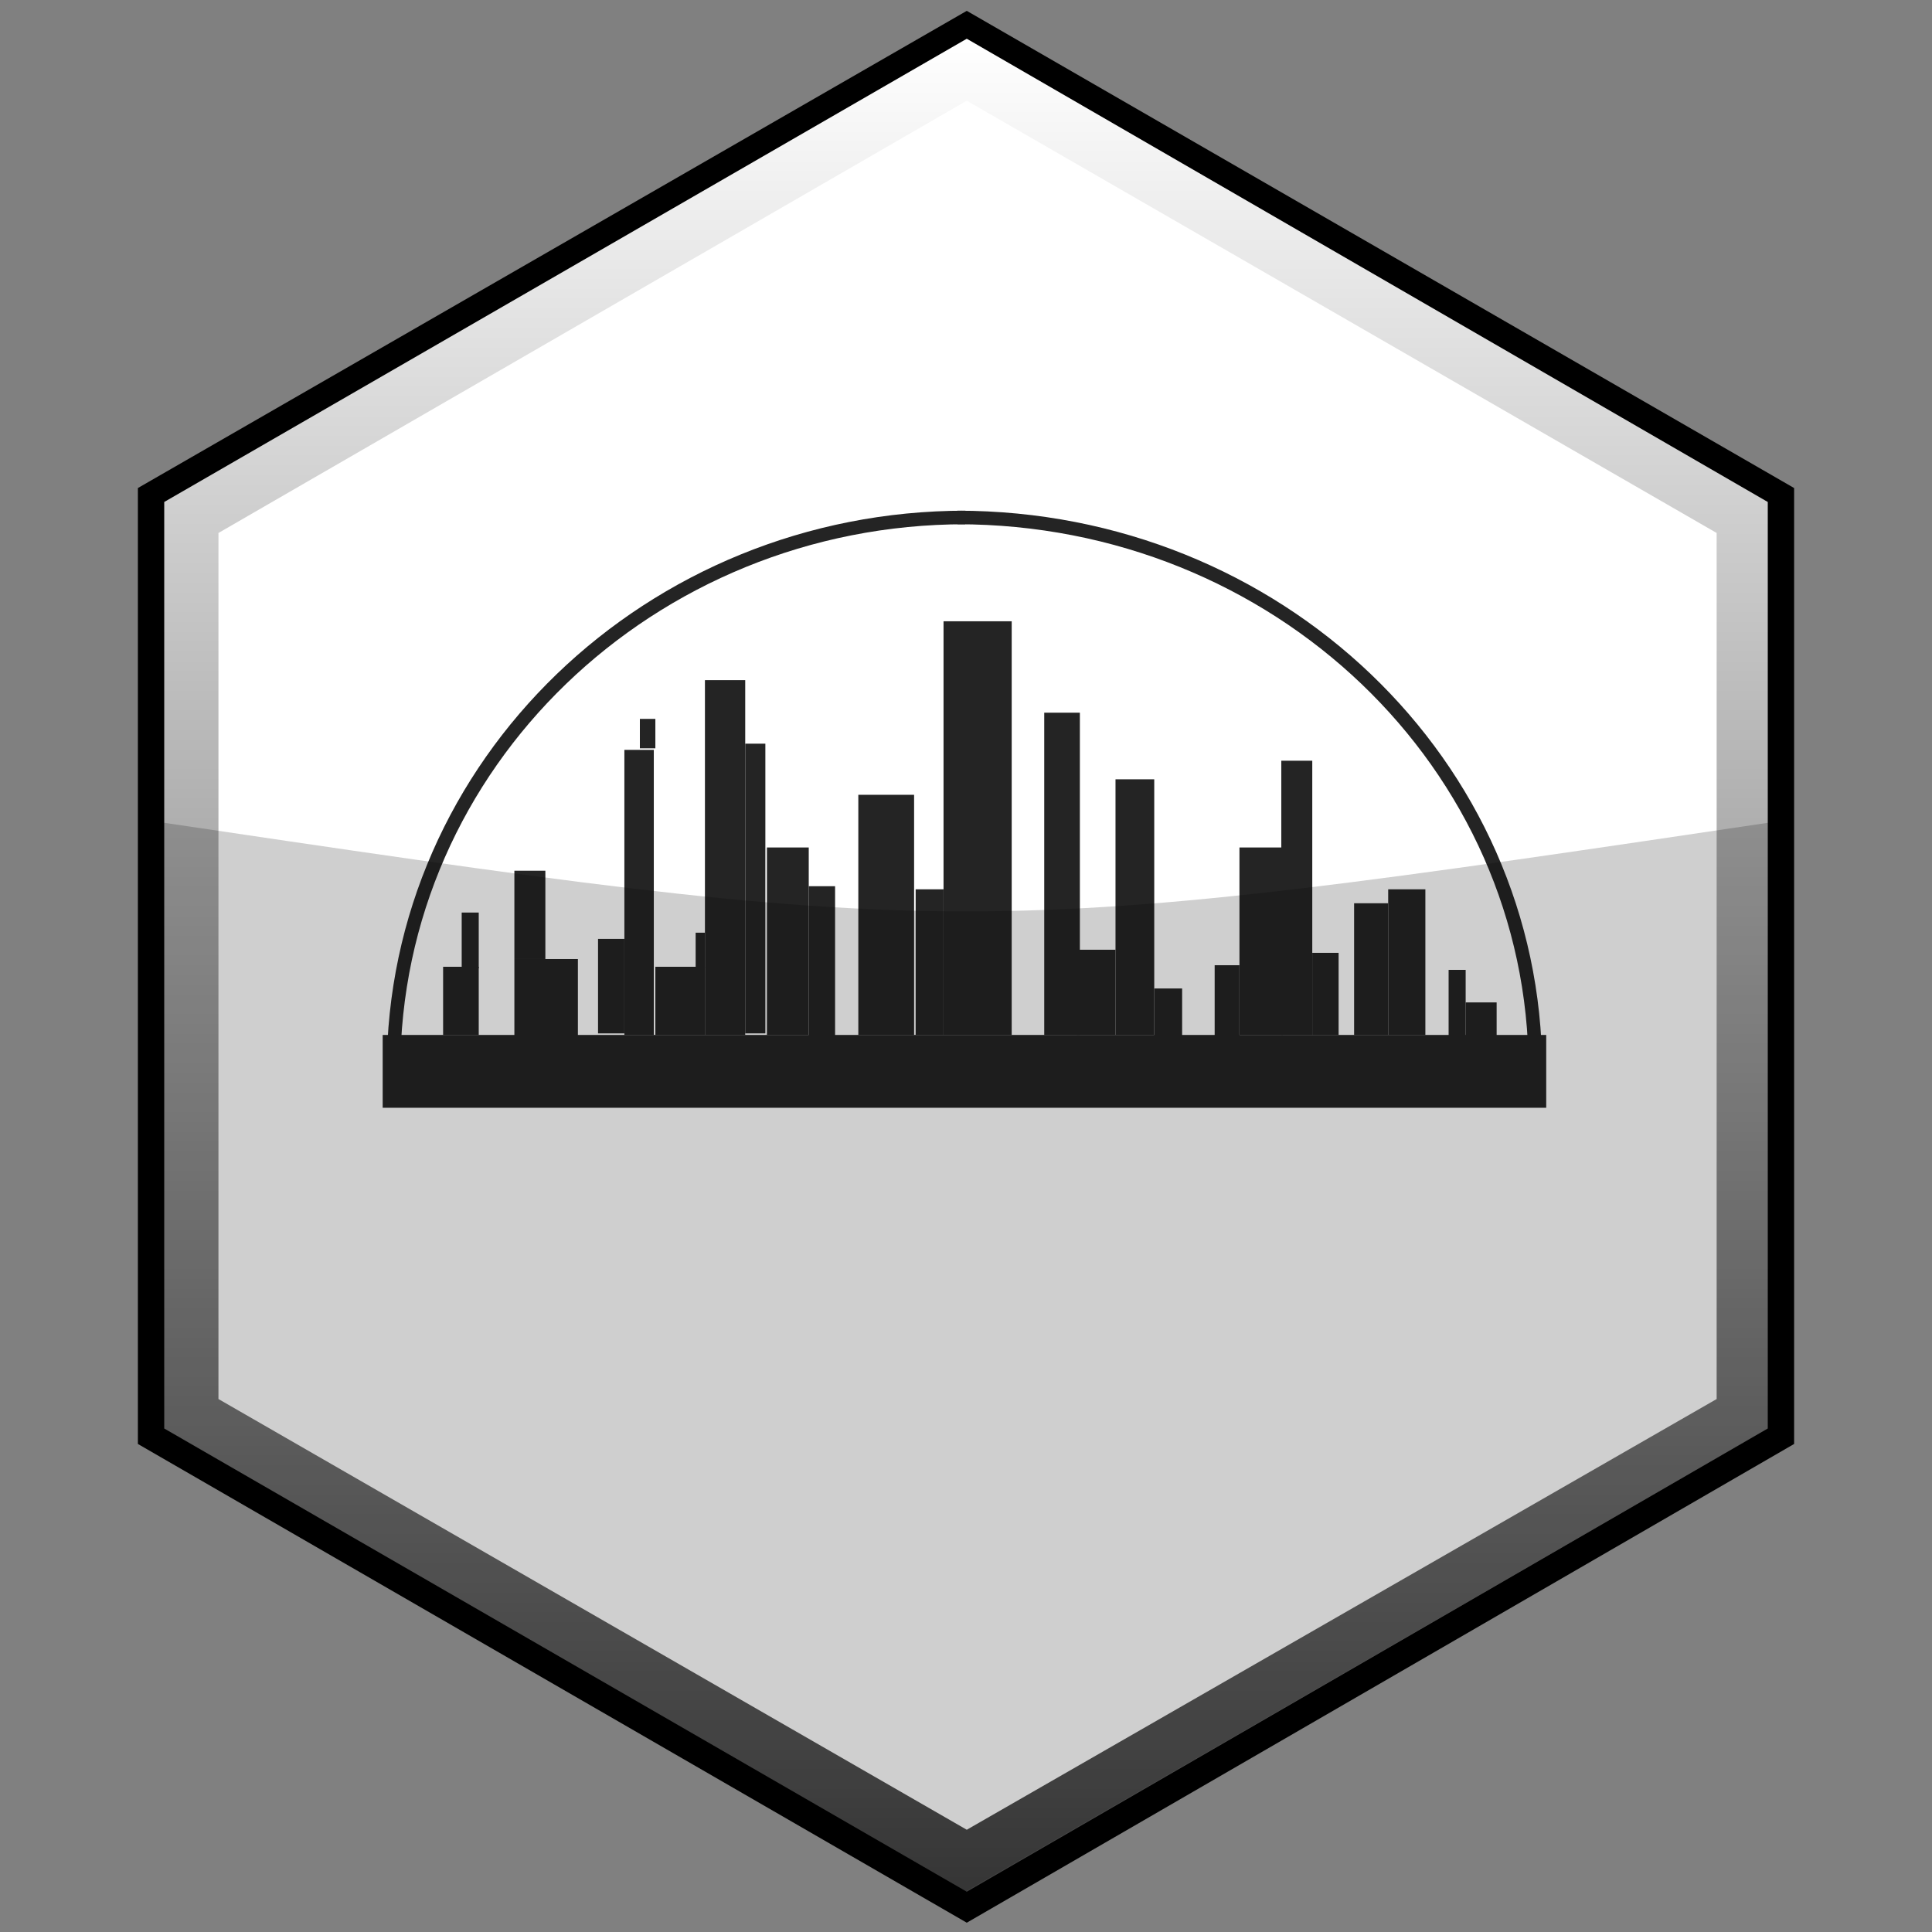 <?xml version="1.0" encoding="utf-8"?>
<!-- Generator: Adobe Illustrator 26.3.1, SVG Export Plug-In . SVG Version: 6.00 Build 0)  -->
<svg version="1.1" id="city" xmlns="http://www.w3.org/2000/svg" xmlns:xlink="http://www.w3.org/1999/xlink" x="0px" y="0px"
	 viewBox="0 0 124.7 124.7" style="enable-background:new 0 0 124.7 124.7;" xml:space="preserve">
<rect x="0" y="0" width="124.7" height="124.7" fill="#808080" stroke="none"/>
<style type="text/css">
	.st0{fill:url(#SVGID_1_);}
	.st1{fill:#FFFFFF;}
	.st2{fill:none;stroke:#242424;stroke-width:0.875;stroke-miterlimit:10;}
	.st3{fill:#242424;}
	.st4{opacity:0.19;enable-background:new    ;}
</style>
<g id="cityCapital">
	<polygon points="115.8,93.2 115.8,31.5 62.4,0.7 8.9,31.5 8.9,93.2 62.4,124.1 	"/>
	
		<linearGradient id="SVGID_1_" gradientUnits="userSpaceOnUse" x1="62.35" y1="139.108" x2="62.35" y2="19.508" gradientTransform="matrix(1 0 0 1 0 -17.008)">
		<stop  offset="0" style="stop-color:#424242"/>
		<stop  offset="1" style="stop-color:#FFFFFF"/>
	</linearGradient>
	<polygon class="st0" points="114.1,92.2 114.1,32.4 62.4,2.5 10.6,32.4 10.6,92.2 62.4,122.1 	"/>
	<polygon class="st1" points="110.8,90.3 110.8,34.4 62.4,6.5 14.1,34.4 14.1,90.3 62.4,118.1 	"/>
	<g id="city-logo">
		<path class="st2" d="M25.4,69.1c0-19.8,16.6-35.7,36.9-35.7"/>
		<path class="st2" d="M99.1,69.1c0-19.8-16.7-35.7-37.3-35.7"/>
		<rect x="24.7" y="66.8" class="st3" width="75.1" height="4.7"/>
		<rect x="28.6" y="62.4" class="st3" width="2.3" height="4.4"/>
		<rect x="29.8" y="58.9" class="st3" width="1.1" height="3.6"/>
		<rect x="33.2" y="61.9" class="st3" width="4.1" height="5"/>
		<rect x="33.2" y="56.2" class="st3" width="2" height="5.7"/>
		<rect x="38.6" y="60.6" class="st3" width="1.7" height="6.1"/>
		<rect x="40.3" y="48.4" class="st3" width="1.9" height="18.4"/>
		<rect x="41.3" y="46.4" class="st3" width="1" height="1.9"/>
		<rect x="42.3" y="62.4" class="st3" width="3.2" height="4.4"/>
		<rect x="44.9" y="60.2" class="st3" width="0.6" height="2.3"/>
		<rect x="45.5" y="43.9" class="st3" width="2.6" height="22.9"/>
		<rect x="48.1" y="48" class="st3" width="1.3" height="18.7"/>
		<rect x="49.5" y="54.7" class="st3" width="2.7" height="12.1"/>
		<rect x="52.2" y="57.2" class="st3" width="1.7" height="9.7"/>
		<rect x="55.4" y="51.3" class="st3" width="3.6" height="15.5"/>
		<rect x="59.1" y="57.4" class="st3" width="1.8" height="9.4"/>
		<rect x="60.9" y="40.1" class="st3" width="4.4" height="26.7"/>
		<rect x="67.4" y="46" class="st3" width="2.3" height="20.8"/>
		<rect x="72" y="50.3" class="st3" width="2.5" height="16.5"/>
		<rect x="69.5" y="61.3" class="st3" width="2.5" height="5.5"/>
		<rect x="74.5" y="63.8" class="st3" width="1.8" height="3.1"/>
		<rect x="78.4" y="62.3" class="st3" width="1.6" height="4.6"/>
		<rect x="80" y="54.7" class="st3" width="2.8" height="12.1"/>
		<rect x="82.7" y="49.1" class="st3" width="2" height="17.7"/>
		<rect x="84.7" y="61.5" class="st3" width="1.7" height="5.3"/>
		<rect x="87.4" y="58.3" class="st3" width="2.2" height="8.5"/>
		<rect x="89.6" y="57.4" class="st3" width="2.4" height="9.4"/>
		<rect x="93.5" y="62.6" class="st3" width="1.1" height="4.3"/>
		<rect x="94.6" y="64.7" class="st3" width="2" height="2.2"/>
	</g>
	<path class="st4" d="M115.5,91.4V52.9l0,0c-53.1,7.9-53.1,7.9-106.3,0l0,0v38.5l53.1,30.7L115.5,91.4z"/>
</g>
</svg>
